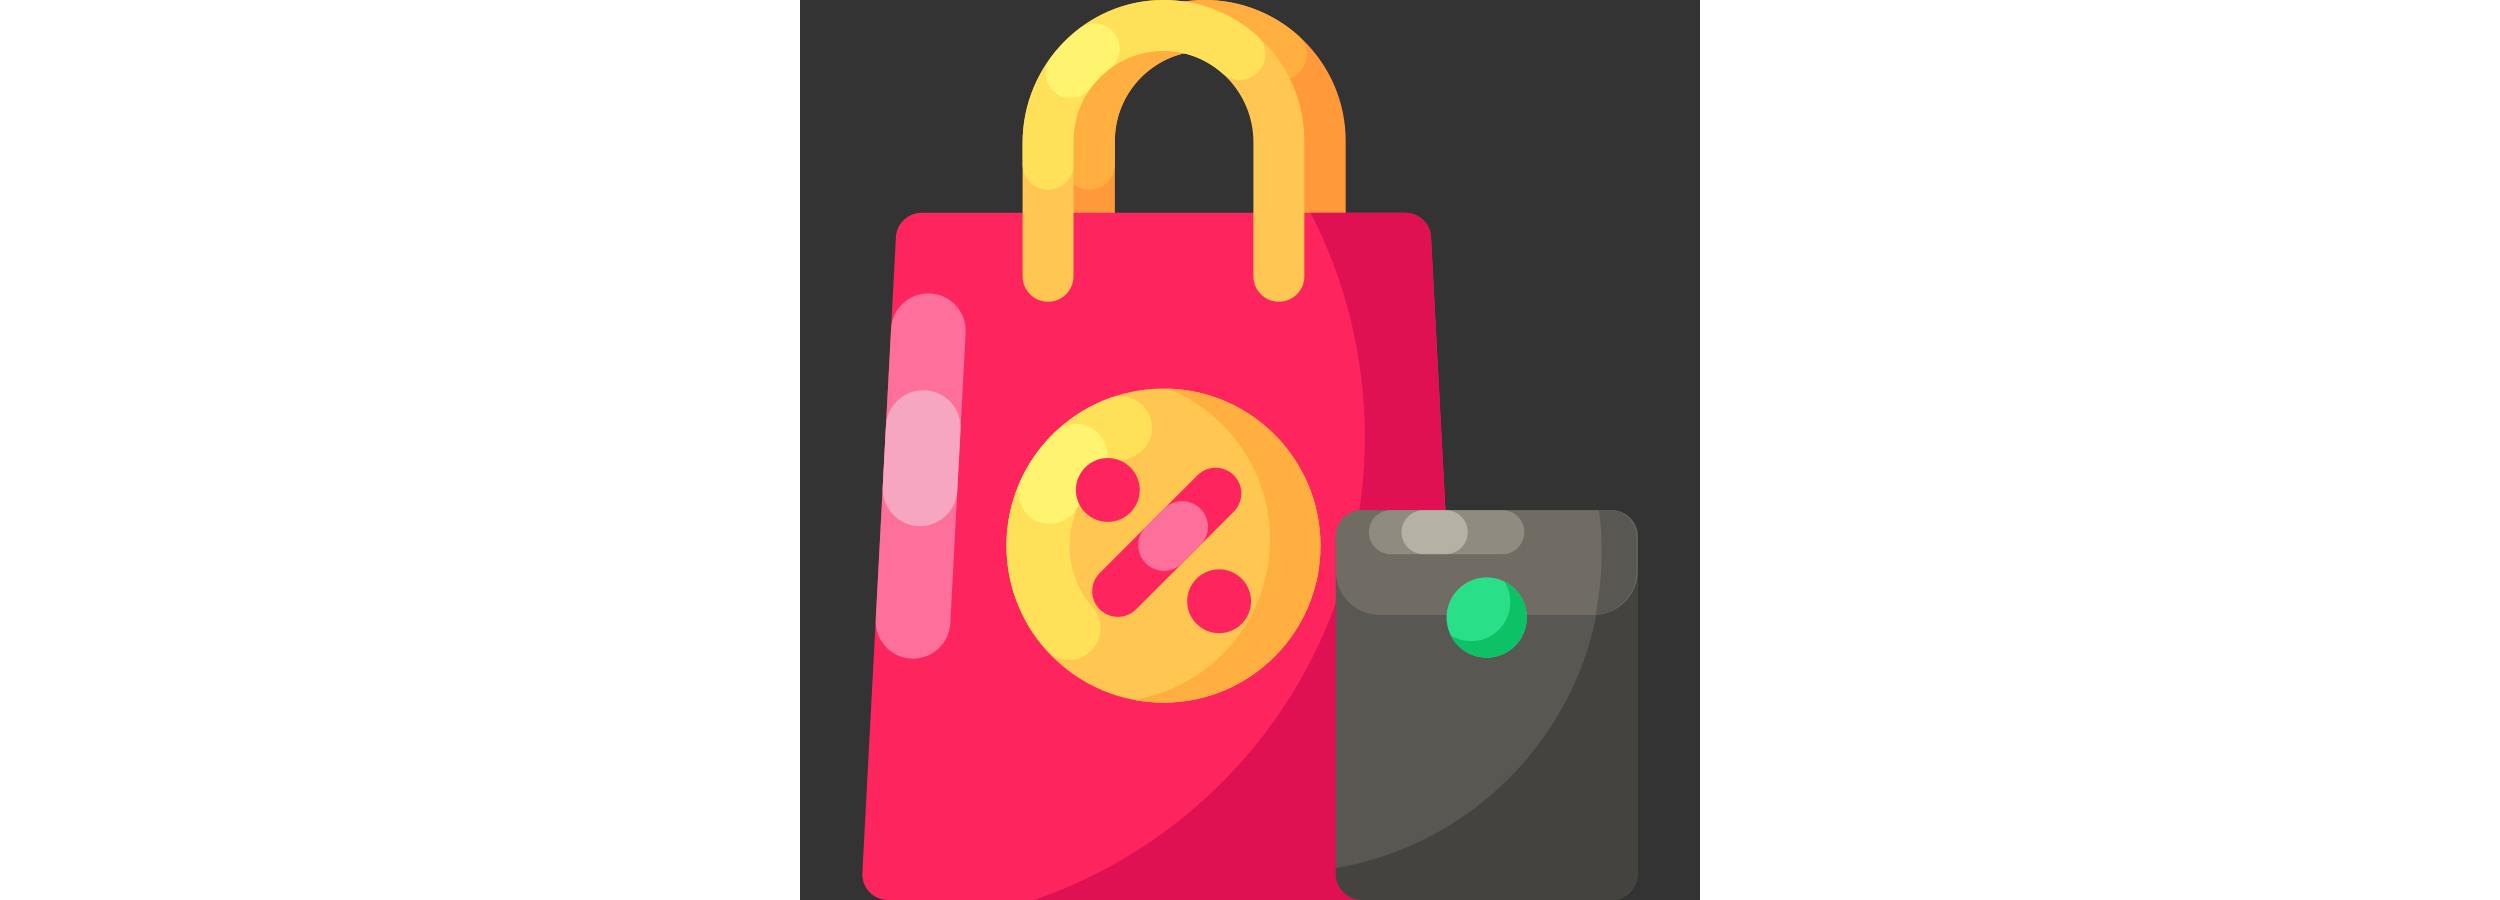 <svg id="Capa_1" enable-background="new 0 0 512 512" height="90" viewBox="0 0 512 512" width="250" xmlns="http://www.w3.org/2000/svg"><rect x="0" y="0" width="512" height="512" fill="#333333" stroke="none"/><g><g><g><path d="m295.943 171.656c-7.999 0-14.483-6.484-14.483-14.483v-76.258c0-28.081-22.299-51.515-50.377-51.943-28.579-.436-51.967 22.685-51.967 51.166v77.035c0 7.999-6.484 14.483-14.483 14.483-7.999 0-14.483-6.484-14.483-14.483v-76.013c0-44.12 35.23-80.729 79.348-81.156 44.549-.432 80.929 35.683 80.929 80.134v77.035c-.001 7.999-6.485 14.483-14.484 14.483z" fill="#ff993a"/></g><g><path d="m230.435 0c-44.159-.08-80.285 37.007-80.285 81.167v12.301c0 7.999 6.484 14.483 14.483 14.483 7.999 0 14.483-6.484 14.483-14.483v-13.33c0-28.481 23.388-51.602 51.967-51.166 12.616.193 24.066 5.03 32.85 12.846 5.75 5.117 14.444 4.991 19.887-.451.07-.07.139-.139.209-.209 5.827-5.827 5.627-15.394-.528-20.874-14.126-12.579-32.715-20.247-53.066-20.284z" fill="#ffaf40"/></g><path d="m363.45 512h-313.359c-8.383 0-15.052-7.03-14.61-15.402l19.087-361.666c.41-7.77 6.83-13.86 14.61-13.86h275.185c7.781 0 14.2 6.09 14.61 13.86l19.087 361.666c.442 8.372-6.227 15.402-14.61 15.402z" fill="#fe255f"/><path d="m85.496 354.577 8.726-165.324c.641-12.148-9.036-22.349-21.201-22.349-11.29 0-20.606 8.837-21.201 20.111l-8.726 165.324c-.641 12.148 9.036 22.349 21.201 22.349 11.291 0 20.606-8.836 21.201-20.111z" fill="#fc709b"/><path d="m48.913 242.102-1.84 34.854c-.641 12.148 9.036 22.349 21.201 22.349 11.29 0 20.606-8.837 21.201-20.111l1.84-34.854c.641-12.148-9.036-22.349-21.201-22.349-11.29 0-20.606 8.836-21.201 20.111z" fill="#f7a6c1"/><path d="m363.45 512h-230.49c109.55-37.41 188.33-141.24 188.33-263.46 0-45.94-11.13-89.28-30.84-127.47h53.91c7.78 0 14.2 6.09 14.61 13.86l19.09 361.67c.44 8.37-6.23 15.4-14.61 15.4z" fill="#e01152"/><g><g><circle cx="206.768" cy="310.396" fill="#ffc751" r="89.337"/><g><g><path d="m296.11 310.393c0 49.339-40.004 89.343-89.343 89.343-5.857 0-11.57-.562-17.104-1.649 44.056-6.992 77.726-45.156 77.726-91.184 0-38.929-24.084-72.228-58.172-85.817 48.203 1.303 86.893 40.793 86.893 89.307z" fill="#ffaf40"/><path d="m165.585 370.197c.086-.086.172-.172.259-.258 6.649-6.642 6.91-17.275.713-24.341-8.254-9.411-13.264-21.733-13.264-35.205 0-23.122 14.754-42.852 35.341-50.293 7.009-2.533 11.58-9.314 11.58-16.766 0-12.401-12.313-21.13-23.968-16.895-34.306 12.465-58.81 45.338-58.81 83.954 0 22.597 8.391 43.229 22.227 58.956 6.783 7.711 18.657 8.106 25.922.848z" fill="#ffe059"/><path d="m144.859 246.035c-7.878 7.575-14.369 16.581-19.052 26.601-5.516 11.802 3.032 25.346 16.059 25.346h.397c6.876 0 13.135-3.971 16.055-10.197 2.789-5.947 6.643-11.299 11.315-15.81 6.746-6.514 7.247-17.126 1.189-24.284-.079-.093-.157-.186-.236-.279-6.572-7.76-18.397-8.425-25.727-1.377z" fill="#fff370"/></g></g></g><g><g><g><g><g><path d="m175.113 260.568c-10.02 0-18.172 8.152-18.172 18.173 0 10.02 8.152 18.172 18.172 18.172s18.173-8.152 18.173-18.172c0-10.021-8.152-18.173-18.173-18.173z" fill="#fe255f"/></g></g><g><g><path d="m238.428 323.882c-10.02 0-18.173 8.152-18.173 18.172s8.152 18.173 18.173 18.173c10.02 0 18.172-8.152 18.172-18.173 0-10.02-8.152-18.172-18.172-18.172z" fill="#fe255f"/></g></g></g><g><g><path d="m170.521 346.647c-5.708-5.708-5.708-14.961 0-20.669l55.604-55.604c5.708-5.707 14.961-5.707 20.669 0 5.708 5.708 5.708 14.961 0 20.669l-55.604 55.604c-5.707 5.707-14.961 5.707-20.669 0z" fill="#fe255f"/></g><path d="m207.113 289.387-10.411 10.411c-5.708 5.707-5.708 14.961 0 20.669 5.708 5.708 14.961 5.708 20.669 0l10.411-10.411c5.708-5.707 5.708-14.961 0-20.669-5.708-5.708-14.962-5.708-20.669 0z" fill="#fc709b"/></g></g></g></g><g><path d="m272.426 171.656c-7.999 0-14.483-6.484-14.483-14.483v-76.258c0-28.081-22.299-51.515-50.377-51.943-28.579-.436-51.967 22.685-51.967 51.166v77.035c0 7.999-6.484 14.483-14.483 14.483-7.999 0-14.483-6.484-14.483-14.483v-76.013c0-44.12 35.23-80.729 79.348-81.156 44.549-.432 80.929 35.683 80.929 80.134v77.035c-.001 7.999-6.485 14.483-14.484 14.483z" fill="#ffc751"/></g><g><path d="m206.918 0c-44.159-.08-80.285 37.007-80.285 81.167v12.301c0 7.999 6.484 14.483 14.483 14.483 7.999 0 14.483-6.484 14.483-14.483v-13.33c0-28.481 23.388-51.602 51.967-51.166 12.616.193 24.066 5.03 32.85 12.846 5.75 5.117 14.444 4.991 19.887-.451.07-.07.139-.139.209-.209 5.827-5.827 5.627-15.394-.528-20.874-14.127-12.579-32.715-20.247-53.066-20.284z" fill="#ffe059"/></g><g><path d="m159.158 16.168c-6.365 4.821-12.011 10.568-16.738 17.026-6.86 9.372-.192 22.568 11.422 22.568h.22c4.563 0 8.798-2.234 11.506-5.907 2.979-4.04 6.537-7.625 10.551-10.637 5.065-3.8 7.144-10.421 4.922-16.35-.034-.09-.067-.18-.101-.27-3.32-8.869-14.232-12.148-21.782-6.43z" fill="#fff370"/></g></g><path d="m461.536 512h-141.768c-8.284 0-15-6.716-15-15v-191.768c0-8.284 6.716-15 15-15h141.768c8.284 0 15 6.716 15 15v191.768c0 8.284-6.716 15-15 15z" fill="#595751"/><path d="m476.54 305.23v191.77c0 8.28-6.72 15-15 15h-141.77c-8.29 0-15-6.72-15-15v-3.14c86.23-14.63 151.89-89.69 151.89-180.08 0-7.98-.51-15.84-1.51-23.55h6.39c8.28 0 15 6.72 15 15z" fill="#44433f"/><path d="m304.768 305.232v19.571c0 13.807 11.193 25 25 25h121.768c13.807 0 25-11.193 25-25v-19.571c0-8.284-6.716-15-15-15h-141.768c-8.284 0-15 6.716-15 15z" fill="#706c64"/><path d="m475.94 305.23v19.57c0 13.28-10.36 24.14-23.42 24.95 2.32-11.63 3.54-23.66 3.54-35.97 0-7.98-.51-15.84-1.51-23.55h6.39c8.28 0 15 6.72 15 15z" fill="#595751"/><path d="m412.043 302.742c0-6.909-5.601-12.51-12.51-12.51h-63.409c-6.909 0-12.51 5.601-12.51 12.51 0 6.909 5.601 12.51 12.51 12.51h63.409c6.909 0 12.51-5.601 12.51-12.51z" fill="#8f8b81"/><path d="m367.382 290.232h-12.671c-6.909 0-12.51 5.601-12.51 12.51 0 6.909 5.601 12.51 12.51 12.51h12.671c6.909 0 12.51-5.601 12.51-12.51 0-6.909-5.601-12.51-12.51-12.51z" fill="#b5b1a4"/><g><circle cx="390.652" cy="351.298" fill="#29e088" r="22.824"/><path d="m413.48 351.3c0 12.6-10.22 22.82-22.83 22.82-8.96 0-16.72-5.17-20.45-12.69 3.39 2.1 7.39 3.31 11.67 3.31 12.27 0 22.22-9.95 22.22-22.23 0-4.28-1.22-8.29-3.32-11.68 7.53 3.73 12.71 11.5 12.71 20.47z" fill="#0cc166"/></g></g></svg>